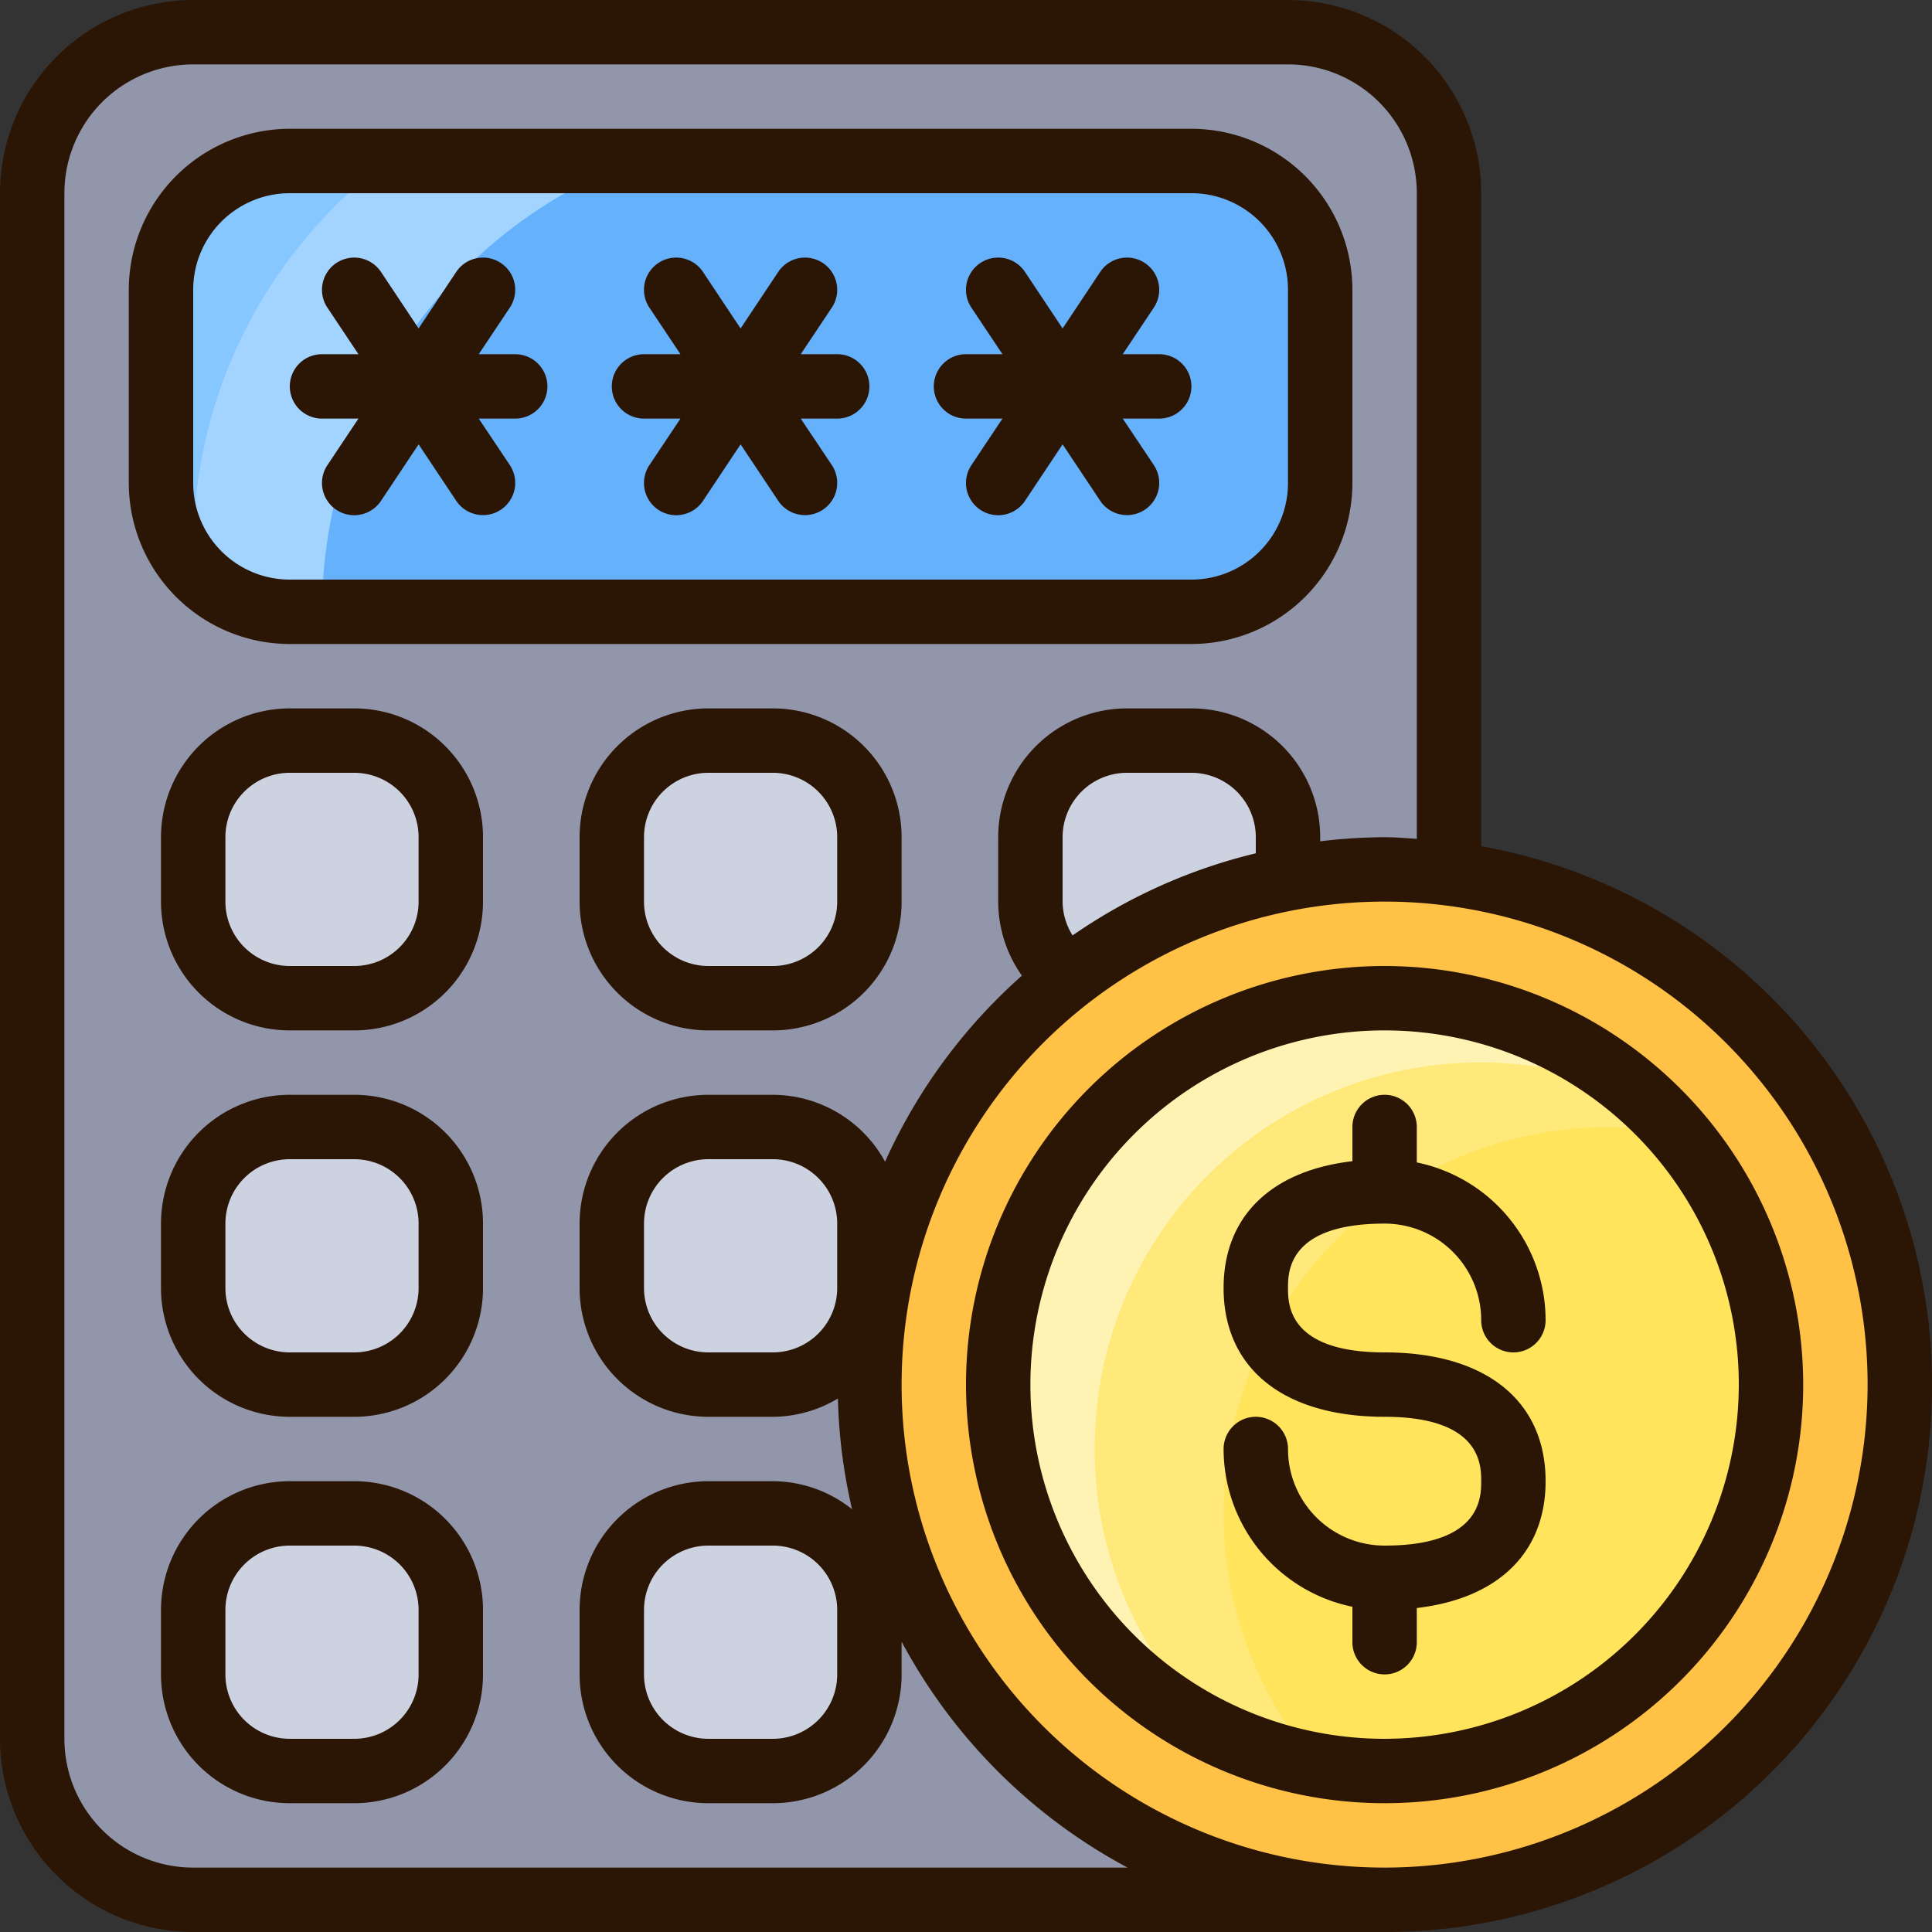 <svg height="512" viewBox="0 0 60 60" width="512" xmlns="http://www.w3.org/2000/svg"><rect x="0" y="0" width="60" height="60" fill="#333333" stroke="none"/><g id="_4-Accounting" data-name="4-Accounting"><rect fill="#9196aa" height="58" rx="5" width="44" x="1" y="1"/><rect fill="#cdd2e1" height="8" rx="3" width="8" x="32" y="35"/><rect fill="#cdd2e1" height="8" rx="3" width="8" x="32" y="47"/><rect fill="#cdd2e1" height="8" rx="3" width="8" x="6" y="47"/><rect fill="#cdd2e1" height="8" rx="3" width="8" x="19" y="35"/><rect fill="#cdd2e1" height="8" rx="3" width="8" x="32" y="23"/><rect fill="#cdd2e1" height="8" rx="3" width="8" x="6" y="35"/><rect fill="#cdd2e1" height="8" rx="3" width="8" x="6" y="23"/><rect fill="#cdd2e1" height="8" rx="3" width="8" x="19" y="47"/><rect fill="#cdd2e1" height="8" rx="3" width="8" x="19" y="23"/><rect fill="#65b1fc" height="14" rx="4" width="36" x="5" y="5"/><path d="m12.027 5h-3.027a4 4 0 0 0 -4 4v6a3.975 3.975 0 0 0 1.033 2.662c-.009-.221-.033-.439-.033-.662a14.963 14.963 0 0 1 6.027-12z" fill="#87c7ff"/><path d="m9 19h1a14.991 14.991 0 0 1 9.65-14h-7.623a14.963 14.963 0 0 0 -6.027 12c0 .223.024.441.033.662a3.978 3.978 0 0 0 2.967 1.338z" fill="#a3d4ff"/><circle cx="43" cy="43" fill="#ffc247" r="16"/><circle cx="43" cy="43" fill="#ffe45c" r="12"/><path d="m34 45a11.981 11.981 0 0 1 17.067-10.867 11.99 11.99 0 1 0 -13.134 19.734 11.952 11.952 0 0 1 -3.933-8.867z" fill="#fff" opacity=".54"/><path d="m38 47a11.95 11.95 0 0 1 14.106-11.8 11.983 11.983 0 0 0 -1.039-1.063 11.986 11.986 0 0 0 -13.134 19.73 11.865 11.865 0 0 0 2.961.937 11.945 11.945 0 0 1 -2.894-7.804z" fill="#fff" opacity=".19"/><g fill="#2b1505"><path d="m9 20h28a5.006 5.006 0 0 0 5-5v-6a5.006 5.006 0 0 0 -5-5h-28a5.006 5.006 0 0 0 -5 5v6a5.006 5.006 0 0 0 5 5zm-3-11a3 3 0 0 1 3-3h28a3 3 0 0 1 3 3v6a3 3 0 0 1 -3 3h-28a3 3 0 0 1 -3-3z"/><path d="m10 13h1.132l-.964 1.445a1 1 0 0 0 1.664 1.11l1.168-1.755 1.168 1.752a1 1 0 0 0 1.664-1.11l-.964-1.442h1.132a1 1 0 0 0 0-2h-1.132l.964-1.445a1 1 0 0 0 -1.664-1.11l-1.168 1.755-1.168-1.755a1 1 0 1 0 -1.664 1.11l.964 1.445h-1.132a1 1 0 0 0 0 2z"/><path d="m20 13h1.132l-.964 1.445a1 1 0 0 0 1.664 1.11l1.168-1.755 1.168 1.752a1 1 0 1 0 1.664-1.11l-.964-1.442h1.132a1 1 0 0 0 0-2h-1.132l.964-1.445a1 1 0 0 0 -1.664-1.11l-1.168 1.755-1.168-1.755a1 1 0 1 0 -1.664 1.11l.964 1.445h-1.132a1 1 0 0 0 0 2z"/><path d="m30 13h1.132l-.964 1.445a1 1 0 0 0 1.664 1.11l1.168-1.755 1.168 1.752a1 1 0 1 0 1.664-1.11l-.964-1.442h1.132a1 1 0 0 0 0-2h-1.132l.964-1.445a1 1 0 1 0 -1.664-1.11l-1.168 1.755-1.168-1.755a1 1 0 0 0 -1.664 1.11l.964 1.445h-1.132a1 1 0 0 0 0 2z"/><path d="m11 22h-2a4 4 0 0 0 -4 4v2a4 4 0 0 0 4 4h2a4 4 0 0 0 4-4v-2a4 4 0 0 0 -4-4zm2 6a2 2 0 0 1 -2 2h-2a2 2 0 0 1 -2-2v-2a2 2 0 0 1 2-2h2a2 2 0 0 1 2 2z"/><path d="m24 22h-2a4 4 0 0 0 -4 4v2a4 4 0 0 0 4 4h2a4 4 0 0 0 4-4v-2a4 4 0 0 0 -4-4zm2 6a2 2 0 0 1 -2 2h-2a2 2 0 0 1 -2-2v-2a2 2 0 0 1 2-2h2a2 2 0 0 1 2 2z"/><path d="m11 34h-2a4 4 0 0 0 -4 4v2a4 4 0 0 0 4 4h2a4 4 0 0 0 4-4v-2a4 4 0 0 0 -4-4zm2 6a2 2 0 0 1 -2 2h-2a2 2 0 0 1 -2-2v-2a2 2 0 0 1 2-2h2a2 2 0 0 1 2 2z"/><path d="m11 46h-2a4 4 0 0 0 -4 4v2a4 4 0 0 0 4 4h2a4 4 0 0 0 4-4v-2a4 4 0 0 0 -4-4zm2 6a2 2 0 0 1 -2 2h-2a2 2 0 0 1 -2-2v-2a2 2 0 0 1 2-2h2a2 2 0 0 1 2 2z"/><path d="m46 26.281v-20.281a6.006 6.006 0 0 0 -6-6h-34a6.006 6.006 0 0 0 -6 6v48a6.006 6.006 0 0 0 6 6h37a16.992 16.992 0 0 0 3-33.719zm-40 31.719a4 4 0 0 1 -4-4v-48a4 4 0 0 1 4-4h34a4 4 0 0 1 4 4v20.051c-.333-.02-.662-.051-1-.051a17.138 17.138 0 0 0 -2 .128v-.128a4 4 0 0 0 -4-4h-2a4 4 0 0 0 -4 4v2a4 4 0 0 0 .736 2.3 17.074 17.074 0 0 0 -4.249 5.778 3.986 3.986 0 0 0 -3.487-2.078h-2a4 4 0 0 0 -4 4v2a4 4 0 0 0 4 4h2a3.959 3.959 0 0 0 2.022-.568 16.939 16.939 0 0 0 .44 3.439 3.961 3.961 0 0 0 -2.462-.871h-2a4 4 0 0 0 -4 4v2a4 4 0 0 0 4 4h2a4 4 0 0 0 4-4v-1.017a17.114 17.114 0 0 0 7.017 7.017zm27.31-28.95a1.989 1.989 0 0 1 -.31-1.05v-2a2 2 0 0 1 2-2h2a2 2 0 0 1 2 2v.5a16.935 16.935 0 0 0 -5.69 2.55zm-9.31 12.95h-2a2 2 0 0 1 -2-2v-2a2 2 0 0 1 2-2h2a2 2 0 0 1 2 2v2a2 2 0 0 1 -2 2zm2 8v2a2 2 0 0 1 -2 2h-2a2 2 0 0 1 -2-2v-2a2 2 0 0 1 2-2h2a2 2 0 0 1 2 2zm17 8a15 15 0 1 1 15-15 15.017 15.017 0 0 1 -15 15z"/><path d="m43 38a3 3 0 0 1 3 3 1 1 0 0 0 2 0 5.009 5.009 0 0 0 -4-4.9v-1.1a1 1 0 0 0 -2 0v1.062c-2.521.293-4 1.714-4 3.938 0 2.505 1.869 4 5 4 3 0 3 1.505 3 2s0 2-3 2a3 3 0 0 1 -3-3 1 1 0 0 0 -2 0 5.009 5.009 0 0 0 4 4.9v1.1a1 1 0 0 0 2 0v-1.062c2.521-.293 4-1.714 4-3.938 0-2.505-1.869-4-5-4-3 0-3-1.505-3-2s0-2 3-2z"/><path d="m43 30a13 13 0 1 0 13 13 13.015 13.015 0 0 0 -13-13zm0 24a11 11 0 1 1 11-11 11.013 11.013 0 0 1 -11 11z"/></g></g></svg>